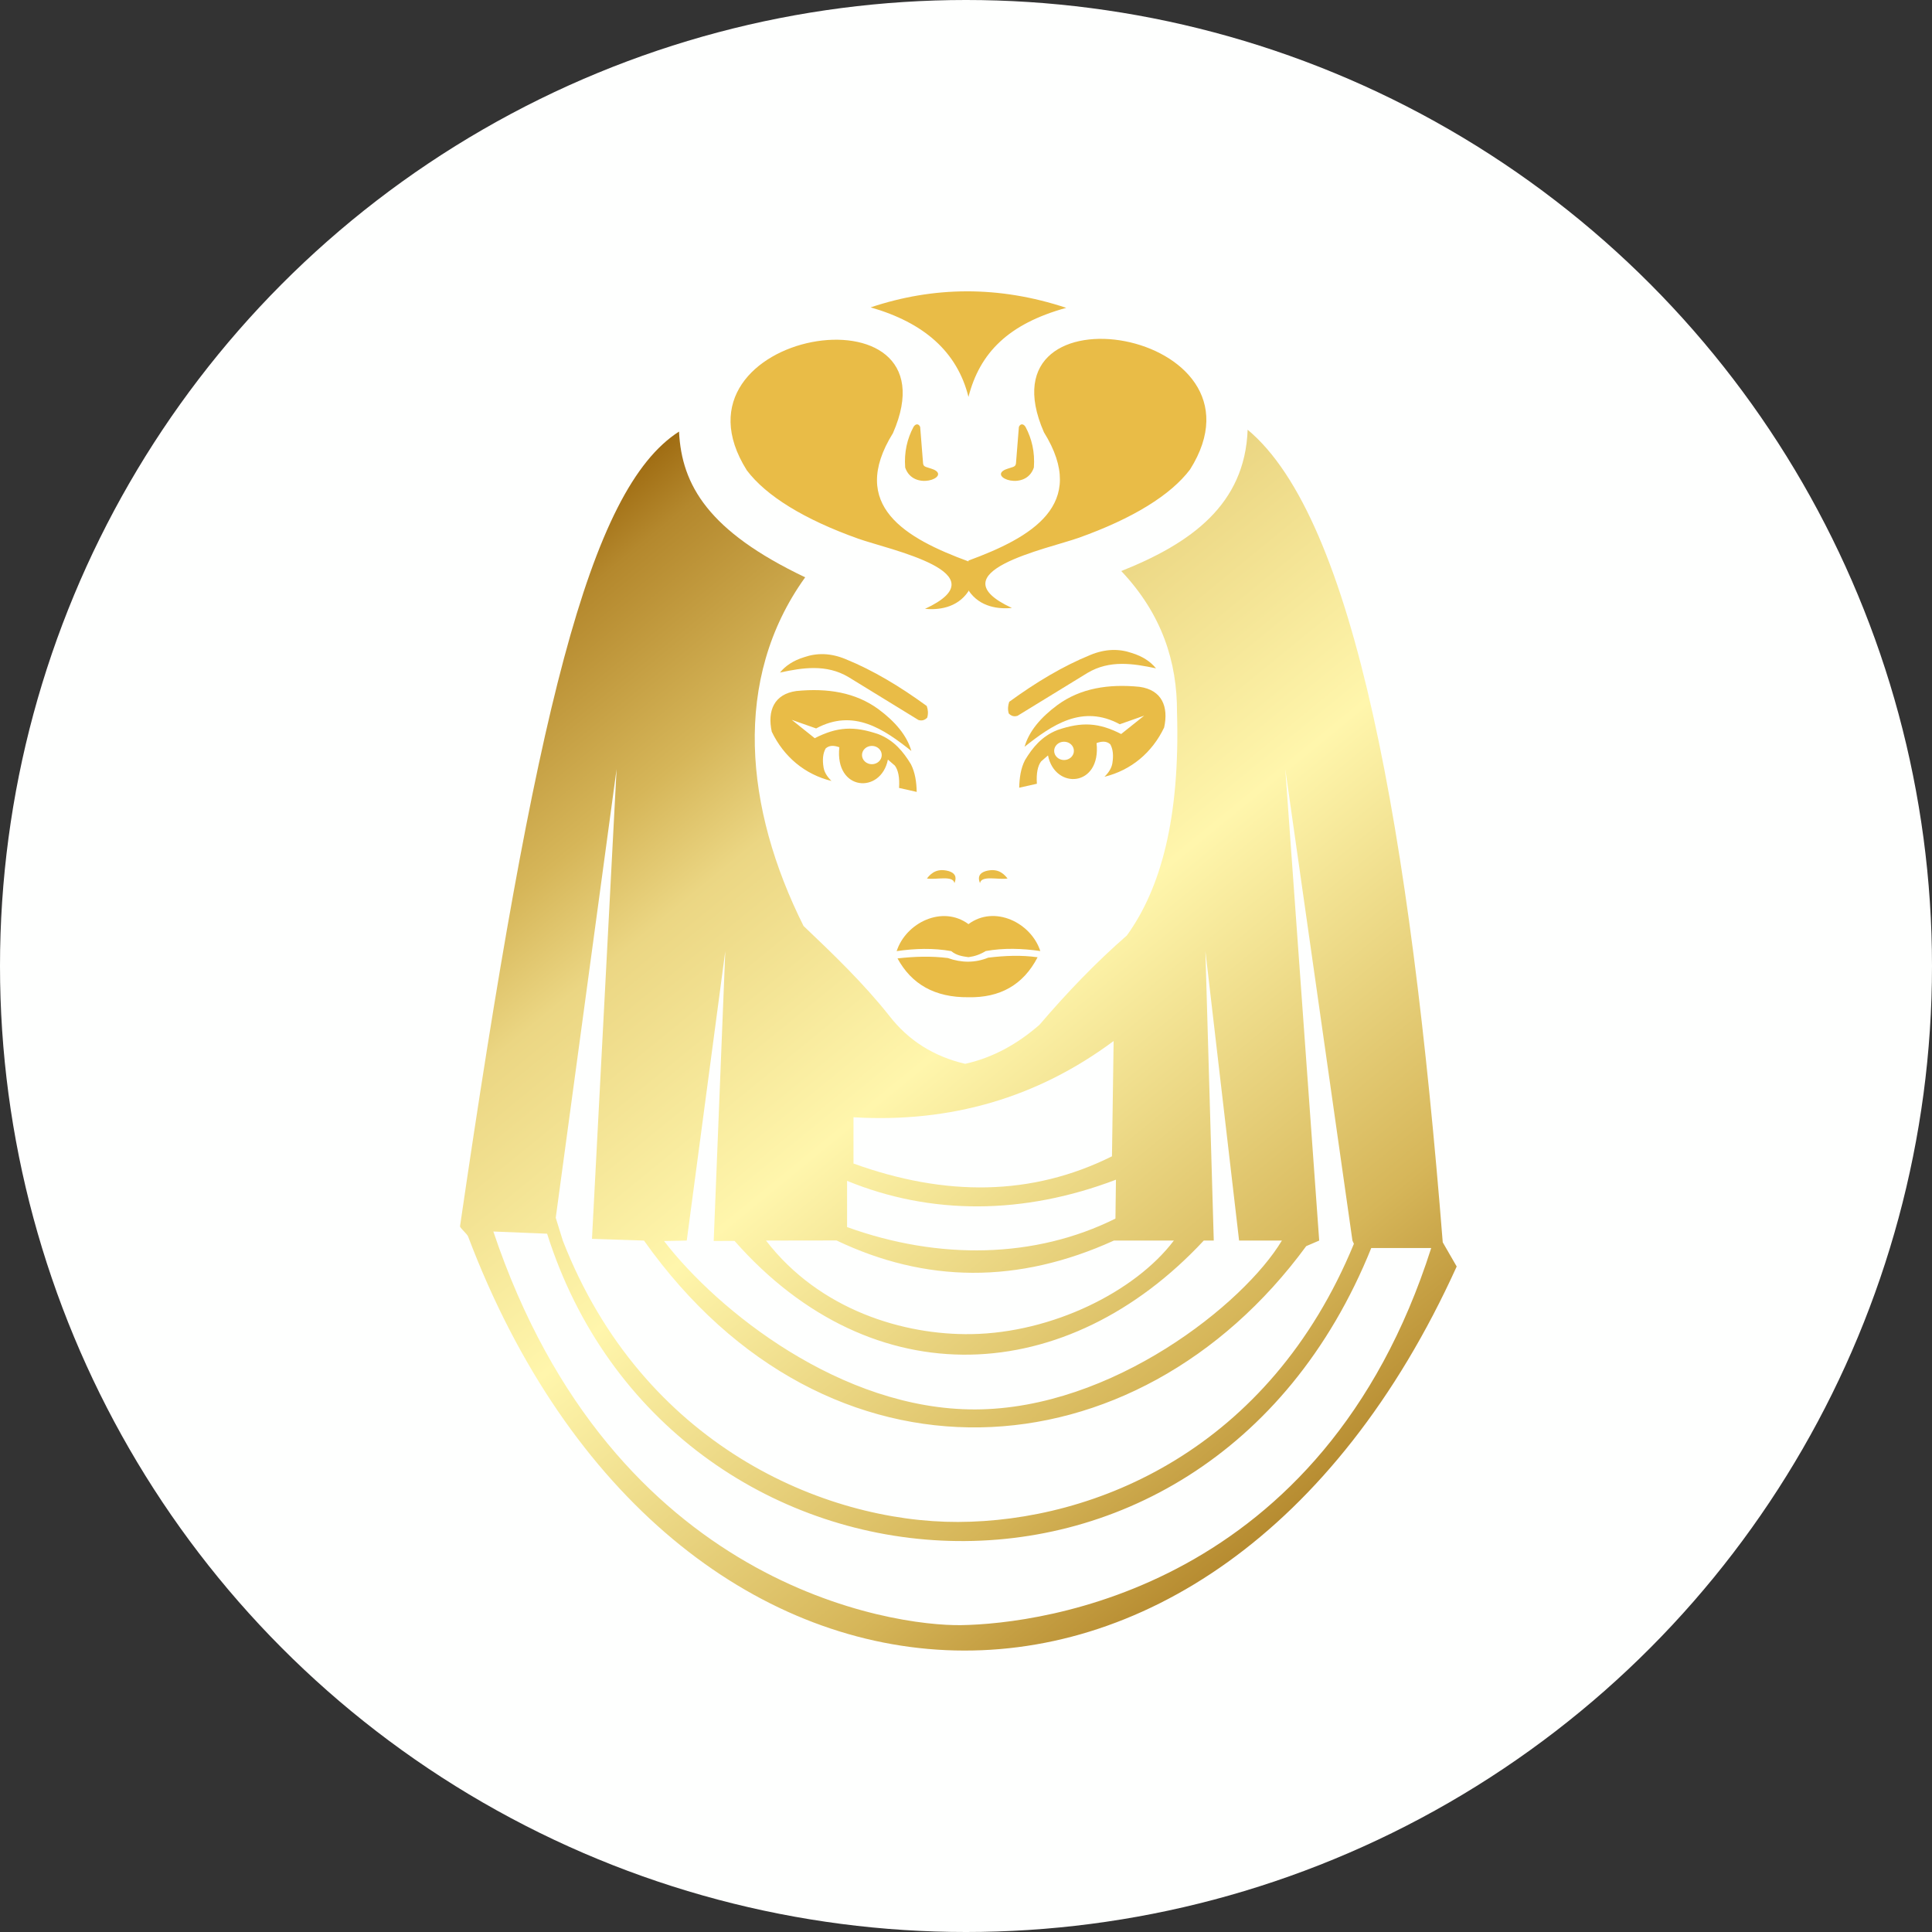 <svg width="54" height="54" viewBox="0 0 54 54" fill="none" xmlns="http://www.w3.org/2000/svg">
<rect x="0" y="0" width="54" height="54" fill="#333333" stroke="none"/>
<circle cx="27" cy="27" r="27" fill="#FEFFFE"/>
<path fill-rule="evenodd" clip-rule="evenodd" d="M12.857 34.281C14.954 19.953 16.469 13.669 18.979 12.063C19.052 13.564 19.805 14.851 22.505 16.136C20.454 18.99 20.819 22.602 22.459 25.881C23.298 26.679 24.132 27.48 24.848 28.382C25.391 29.087 26.106 29.531 26.977 29.734C27.749 29.564 28.435 29.183 29.055 28.642C29.828 27.738 30.636 26.896 31.496 26.147C32.448 24.828 32.985 22.859 32.898 19.911C32.904 18.498 32.477 17.165 31.34 15.961C33.286 15.186 34.797 14.104 34.872 12.011C37.862 14.497 39.413 23.226 40.325 34.723L40.715 35.399C33.918 50.388 18.659 49.283 13.085 34.564C13.057 34.49 12.89 34.354 12.857 34.281ZM40.003 34.882L38.327 34.882C33.621 46.559 18.665 45.145 15.292 34.482L13.789 34.421C17.131 44.372 24.982 45.454 26.868 45.423C29.128 45.386 36.974 44.393 40.003 34.882V34.882ZM37.842 34.765L37.801 34.674L35.924 21.496L36.872 34.674L36.509 34.83C31.762 41.305 23.128 41.914 17.999 34.674L16.546 34.626L17.234 21.496L15.533 34.038L15.73 34.674C17.955 40.389 23.032 42.549 26.777 42.539C30.608 42.528 35.474 40.52 37.842 34.765V34.765ZM35.829 34.674H34.633L33.691 26.584L33.925 34.674H33.646C29.847 38.757 24.412 39.09 20.531 34.684L19.948 34.685L20.272 26.584L19.195 34.674L18.56 34.687C20.059 36.634 23.513 39.405 27.258 39.394C31.088 39.384 34.773 36.441 35.829 34.674V34.674ZM32.81 34.674L31.134 34.674C28.444 35.897 25.863 35.855 23.381 34.671L21.41 34.674C22.909 36.621 25.267 37.321 27.154 37.289C29.414 37.252 31.728 36.103 32.81 34.674V34.674ZM23.676 33.005C26.014 33.964 28.601 33.959 31.191 32.973L31.177 34.06C28.938 35.176 26.245 35.225 23.676 34.297V33.005V33.005ZM23.855 31.228C26.563 31.388 28.989 30.686 31.126 29.097L31.08 32.319C28.84 33.435 26.423 33.449 23.855 32.521V31.228Z" fill="url(#paint0_linear_334_342)"/>
<path fill-rule="evenodd" clip-rule="evenodd" d="M27.069 11.093C26.754 9.832 25.828 9.02 24.335 8.591C26.09 8.005 27.909 7.978 29.802 8.604C28.18 9.053 27.386 9.862 27.069 11.093Z" fill="#E9BC47"/>
<path fill-rule="evenodd" clip-rule="evenodd" d="M20.874 13.146C18.413 9.234 26.821 7.847 24.959 12.105C23.699 14.138 25.326 15.051 27.069 15.692V15.668C28.811 15.027 30.438 14.114 29.178 12.081C27.316 7.823 35.724 9.209 33.263 13.121C32.722 13.838 31.66 14.494 30.147 15.033C29.288 15.339 26.121 15.988 28.283 16.993C27.942 17.025 27.392 16.988 27.069 16.5V16.524C26.745 17.012 26.195 17.049 25.854 17.018C28.016 16.012 24.849 15.363 23.99 15.057C22.477 14.518 21.415 13.862 20.874 13.146Z" fill="#E9BC47"/>
<path fill-rule="evenodd" clip-rule="evenodd" d="M26.102 13.126C25.899 13.045 25.812 13.066 25.8 12.95L25.719 11.934C25.681 11.841 25.597 11.833 25.534 11.93C25.358 12.26 25.268 12.633 25.3 13.067C25.525 13.74 26.567 13.341 26.102 13.126V13.126Z" fill="#E9BC47"/>
<path fill-rule="evenodd" clip-rule="evenodd" d="M28.095 13.126C28.298 13.045 28.384 13.066 28.397 12.95L28.478 11.934C28.515 11.841 28.6 11.833 28.663 11.93C28.838 12.26 28.929 12.633 28.897 13.067C28.672 13.74 27.629 13.341 28.095 13.126V13.126Z" fill="#E9BC47"/>
<path fill-rule="evenodd" clip-rule="evenodd" d="M22.475 18.369C22.173 18.462 21.955 18.609 21.8 18.798C22.434 18.661 23.098 18.557 23.715 18.924L25.669 20.123C25.764 20.154 25.846 20.131 25.916 20.058C25.949 19.945 25.939 19.837 25.903 19.733C25.162 19.192 24.407 18.736 23.631 18.421C23.218 18.251 22.835 18.244 22.475 18.369V18.369Z" fill="#E9BC47"/>
<path fill-rule="evenodd" clip-rule="evenodd" d="M22.772 20.633L22.13 20.12L22.811 20.36C23.859 19.794 24.708 20.382 25.473 20.99C25.348 20.555 25.022 20.17 24.551 19.821C23.909 19.352 23.127 19.228 22.259 19.314C21.633 19.401 21.444 19.869 21.571 20.451C21.907 21.151 22.494 21.645 23.24 21.828C23.108 21.698 23.038 21.573 23.019 21.451C22.982 21.231 23.002 21.053 23.078 20.919C23.185 20.823 23.318 20.835 23.46 20.886C23.327 22.115 24.623 22.202 24.817 21.231L25.012 21.399C25.106 21.527 25.148 21.731 25.129 22.023L25.622 22.134C25.616 21.858 25.579 21.593 25.46 21.36C25.248 21.012 24.995 20.697 24.558 20.523C23.869 20.286 23.4 20.313 22.772 20.633V20.633ZM24.369 20.848C24.522 20.848 24.645 20.962 24.645 21.104C24.645 21.245 24.522 21.36 24.369 21.36C24.217 21.36 24.093 21.245 24.093 21.104C24.093 20.962 24.217 20.848 24.369 20.848Z" fill="#E9BC47"/>
<path fill-rule="evenodd" clip-rule="evenodd" d="M26.588 26.584C26.084 26.494 25.575 26.51 25.062 26.584C25.319 25.792 26.339 25.289 27.07 25.83V25.829C27.8 25.287 28.82 25.791 29.077 26.582C28.565 26.508 28.055 26.492 27.552 26.582C27.392 26.679 27.247 26.729 27.07 26.753C26.892 26.729 26.73 26.703 26.588 26.584Z" fill="#E9BC47"/>
<path fill-rule="evenodd" clip-rule="evenodd" d="M27.07 27.873C26.126 27.883 25.476 27.506 25.086 26.788C25.562 26.733 26.032 26.72 26.491 26.777C26.877 26.915 27.254 26.915 27.621 26.767C28.089 26.71 28.55 26.692 29.001 26.756C28.596 27.537 27.941 27.89 27.07 27.873V27.873Z" fill="#E9BC47"/>
<path fill-rule="evenodd" clip-rule="evenodd" d="M26.677 24.684C26.638 24.456 26.164 24.598 25.908 24.554C26.046 24.371 26.23 24.265 26.524 24.35C26.683 24.401 26.753 24.502 26.677 24.684V24.684Z" fill="#E9BC47"/>
<path fill-rule="evenodd" clip-rule="evenodd" d="M27.391 24.684C27.43 24.456 27.904 24.598 28.161 24.554C28.022 24.371 27.838 24.265 27.544 24.35C27.386 24.401 27.316 24.502 27.391 24.684V24.684Z" fill="#E9BC47"/>
<path fill-rule="evenodd" clip-rule="evenodd" d="M31.636 18.252C31.938 18.345 32.157 18.492 32.311 18.681C31.677 18.545 31.013 18.44 30.396 18.808L28.442 20.006C28.347 20.037 28.265 20.015 28.195 19.941C28.162 19.828 28.172 19.721 28.208 19.616C28.95 19.075 29.705 18.62 30.481 18.304C30.893 18.135 31.276 18.127 31.636 18.252V18.252Z" fill="#E9BC47"/>
<path fill-rule="evenodd" clip-rule="evenodd" d="M31.337 20.516L31.98 20.003L31.298 20.243C30.251 19.677 29.402 20.265 28.637 20.873C28.761 20.438 29.087 20.053 29.558 19.704C30.201 19.235 30.983 19.111 31.85 19.197C32.477 19.284 32.666 19.752 32.538 20.334C32.203 21.035 31.616 21.528 30.87 21.711C31.002 21.581 31.071 21.456 31.091 21.334C31.127 21.114 31.108 20.936 31.032 20.802C30.924 20.706 30.791 20.718 30.649 20.769C30.783 21.998 29.486 22.085 29.292 21.114L29.098 21.283C29.004 21.41 28.962 21.614 28.981 21.906L28.487 22.017C28.494 21.741 28.53 21.476 28.65 21.244C28.861 20.896 29.115 20.58 29.552 20.406C30.241 20.169 30.71 20.196 31.337 20.516V20.516ZM29.74 20.731C29.588 20.731 29.464 20.845 29.464 20.987C29.464 21.128 29.588 21.243 29.74 21.243C29.893 21.243 30.016 21.128 30.016 20.987C30.016 20.845 29.893 20.731 29.74 20.731Z" fill="#E9BC47"/>
<defs>
<linearGradient id="paint0_linear_334_342" x1="40.715" y1="46.134" x2="12.834" y2="12.03" gradientUnits="userSpaceOnUse">
<stop stop-color="#CA9000"/>
<stop offset="0.02" stop-color="#BB7F00"/>
<stop offset="0.039" stop-color="#AC6E00"/>
<stop offset="0.051" stop-color="#915900"/>
<stop offset="0.122" stop-color="#B3872C"/>
<stop offset="0.251" stop-color="#D6B659"/>
<stop offset="0.502" stop-color="#FFF6AC"/>
<stop offset="0.678" stop-color="#EBD683"/>
<stop offset="0.749" stop-color="#D6B659"/>
<stop offset="0.871" stop-color="#B4882D"/>
<stop offset="0.941" stop-color="#915900"/>
<stop offset="0.949" stop-color="#AC6E00"/>
<stop offset="1" stop-color="#CA9000"/>
</linearGradient>
</defs>
</svg>
